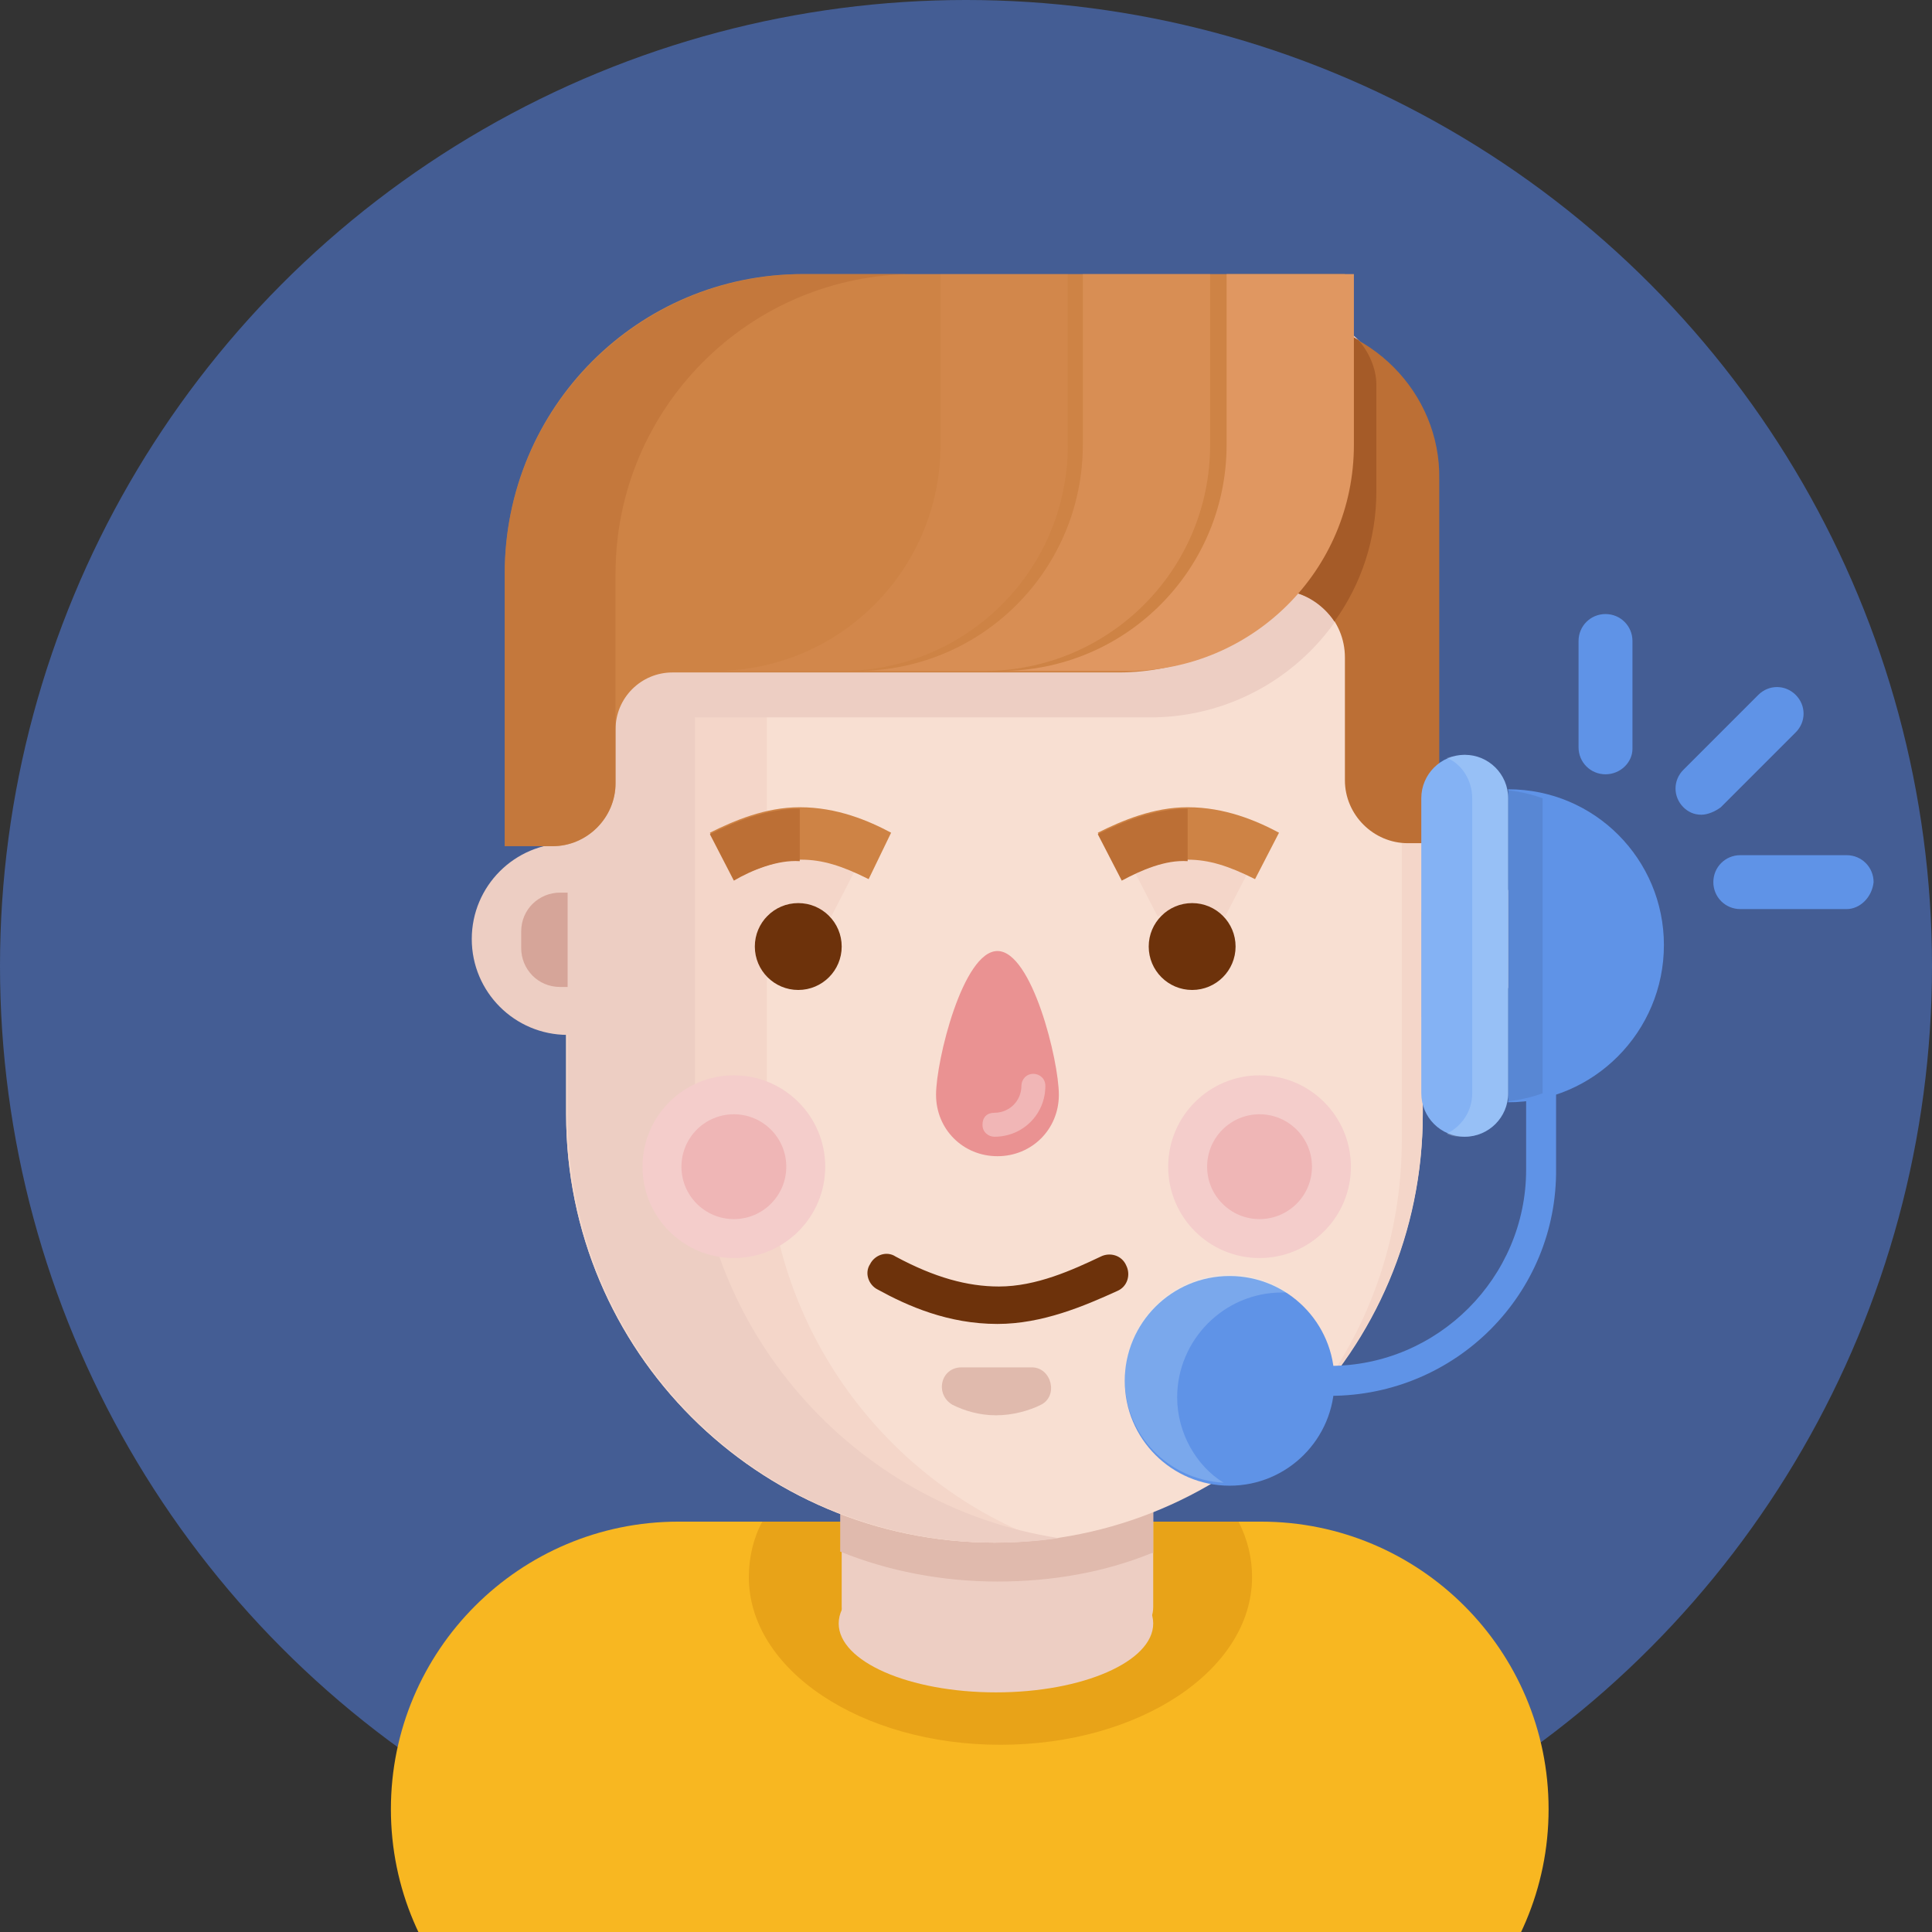 <svg clip-rule="evenodd" fill-rule="evenodd" stroke-linejoin="round" stroke-miterlimit="1.414" viewBox="0 0 129 129" xmlns="http://www.w3.org/2000/svg"><rect x="0" y="0" width="129" height="129" fill="#333333" stroke="none"/><circle cx="64.5" cy="64.5" fill="#445d94" r="64.5"/><path d="m84.2 140h-38.9c-10.6 0-19.2-8.6-19.2-19.2s8.6-19.2 19.2-19.2h38.9c10.6 0 19.2 8.6 19.2 19.2s-8.6 19.2-19.2 19.2z" fill="#f8b721" fill-rule="nonzero"/><path d="m50 105.3c0 6.2 7.5 11.2 16.8 11.2s16.8-5 16.8-11.2c0-1.3-.3-2.5-.9-3.7h-31.8c-.6 1.1-.9 2.4-.9 3.7z" fill="#e8a318" fill-rule="nonzero"/><path d="m77 107.3c0 1-.7 1.8-1.6 2-2.9.5-5.8.8-8.8.8s-6-.3-8.8-.8c-.9-.2-1.6-1-1.6-2v-12h20.8z" fill="#edcec3" fill-rule="nonzero"/><ellipse cx="66.5" cy="108.4" fill="#edcec3" rx="10.5" ry="4.6"/><path d="m76.9 103.7c-3.2 1.3-6.7 1.9-10.3 1.9-3.7 0-7.3-.7-10.5-2v-8.4h20.9v8.5z" fill="#e0baad" fill-rule="nonzero"/><circle cx="95.2" cy="62.7" fill="#f4d6c9" r="6.4"/><path d="m95.2 59.6h.5c1.5 0 2.6 1.2 2.6 2.6v1.1c0 1.5-1.2 2.6-2.6 2.6h-.5z" fill="#d6a599" fill-rule="nonzero"/><path d="m66.4 103c-15.8 0-28.6-12.8-28.6-28.6v-37.1h57.2v37.1c0 15.8-12.8 28.6-28.6 28.6z" fill="#f8dfd2" fill-rule="nonzero"/><path d="m51.2 76.1v-37.1h43.8v-1.7h-57.2v37.1c0 15.8 12.8 28.6 28.6 28.6 1.1 0 2.1-.1 3.1-.2-10.7-4.1-18.3-14.5-18.3-26.7z" fill="#f4d6c9" fill-rule="nonzero"/><circle cx="37.9" cy="62.7" fill="#edcec3" r="6.4"/><g fill-rule="nonzero"><path d="m46.4 74.4v-37.1h-8.5v37.1c0 15.8 12.8 28.6 28.6 28.6 1.4 0 2.9-.1 4.2-.3-13.7-2.1-24.3-14-24.3-28.3z" fill="#edcec3"/><path d="m37.8 37.3v1.7h55.8v37.1c0 6.4-2.1 12.4-5.7 17.1 4.4-5 7.1-11.6 7.1-18.9v-37z" fill="#f4d6c9"/><path d="m36.9 32v15.9h39.9c8.3 0 15.1-6.7 15.1-15.1v-7.1c0-2.4-1.9-4.3-4.3-4.3h-40.1c-5.9 0-10.6 4.8-10.6 10.6z" fill="#edcec3"/><path d="m85.6 21.4h-15.9v18h15.6c2.5 0 4.5 2 4.5 4.5v8.2c0 2.3 1.9 4.2 4.2 4.2h2.1v-24.3c.1-5.8-4.7-10.6-10.5-10.6z" fill="#bc6f35"/><path d="m85.3 39.4c1.6 0 3 .9 3.8 2.1 1.8-2.5 2.8-5.5 2.8-8.7v-7.1c0-1.1-.5-2.2-1.2-3-1.5-.9-3.3-1.3-5.2-1.3h-15.8v18z" fill="#a55b28"/><path d="m37.9 65.9h-.5c-1.5 0-2.6-1.2-2.6-2.6v-1.1c0-1.5 1.2-2.6 2.6-2.6h.5z" fill="#d6a599"/><path d="m33.7 38.3v18.2h3.2c2.3 0 4.2-1.9 4.2-4.2v-3.6c0-2.1 1.7-3.8 3.8-3.8h29.8c8.3 0 15.1-6.7 15.1-15.1v-11.5h-36.2c-11 0-19.9 8.9-19.9 20z" fill="#ce8345"/><path d="m41.1 48.6v-10.3c0-11 8.9-20 20-20h-7.4c-11 0-20 8.9-20 20v18.2h3.2c2.3 0 4.2-1.9 4.2-4.2z" fill="#bc6f35" fill-opacity=".55"/><path d="m81.9 18.3v11.4c0 8.3-6.7 15.1-15.1 15.1h8.5c8.3 0 15.1-6.7 15.1-15.1v-11.4z" fill="#e09761"/><path d="m72.3 18.3v11.4c0 8.3-6.7 15.1-15.1 15.1h8.5c8.3 0 15.1-6.7 15.1-15.1v-11.4z" fill="#e09761" fill-opacity=".55"/><path d="m62.8 18.3v11.4c0 8.3-6.7 15.1-15.1 15.1h8.5c8.3 0 15.1-6.7 15.1-15.1v-11.4z" fill="#e09761" fill-opacity=".22"/><path d="m66.6 88.4c-3.3 0-6-1.2-8-2.3-.6-.3-.9-1.1-.5-1.7.3-.6 1.1-.9 1.7-.5 2.6 1.4 4.8 2 6.9 2 2.5 0 4.9-1.1 6.8-2 .6-.3 1.4-.1 1.7.6.3.6.1 1.4-.6 1.7-2.2 1-5 2.2-8 2.2z" fill="#6d320b"/><path d="m51 61.2-1.6-3.1c1-.5 2.3-1.1 3.8-1.1 1.6 0 3 .6 3.9 1.1l-1.6 3.1c-.9-.5-1.6-.7-2.3-.7s-1.6.4-2.2.7z" fill="#f4d6c9"/><path d="m77.3 61.2-1.6-3.1c1-.5 2.3-1.1 3.8-1.1 1.6 0 3 .6 3.9 1.1l-1.6 3.1c-.9-.5-1.6-.7-2.3-.7-.8 0-1.6.4-2.2.7z" fill="#f4d6c9"/><path d="m74.9 58.7-1.6-3.1c1.6-.8 3.7-1.7 6-1.7 2.5 0 4.6.9 6.1 1.7l-1.6 3.1c-1.8-.9-3.1-1.3-4.5-1.3-1.5 0-3.1.7-4.4 1.3z" fill="#ce8345"/><path d="m74.9 58.8-1.6-3.1c1.6-.8 3.7-1.7 6-1.7v3.5c-1.5-.1-3.1.6-4.4 1.3z" fill="#bc6f35"/><path d="m49 58.7-1.6-3.1c1.6-.8 3.7-1.7 6-1.7 2.5 0 4.6.9 6.1 1.7l-1.5 3.1c-1.8-.9-3.1-1.3-4.5-1.3-1.6 0-3.3.7-4.5 1.3z" fill="#ce8345"/><path d="m49 58.8-1.6-3.1c1.6-.8 3.7-1.7 6-1.7v3.5c-1.5-.1-3.2.6-4.4 1.3z" fill="#bc6f35"/><path d="m66.5 94.5c1.1 0 2.2-.3 3-.7 1.2-.6.7-2.5-.6-2.5h-4.7c-1.4 0-1.8 1.8-.6 2.5.8.4 1.8.7 2.9.7z" fill="#e0baad"/></g><circle cx="84.1" cy="77.9" fill="#f4cdcb" r="6.1"/><circle cx="84.1" cy="77.9" fill="#efb6b6" r="3.5"/><circle cx="49" cy="77.9" fill="#f4cdcb" r="6.1"/><circle cx="49" cy="77.9" fill="#efb6b6" r="3.5"/><circle cx="79.6" cy="63.2" fill="#6d320b" r="2.9"/><circle cx="53.3" cy="63.2" fill="#6d320b" r="2.9"/><path d="m70.7 73.1c0 2.3-1.8 4.1-4.1 4.1s-4.1-1.8-4.1-4.1 1.8-9.6 4.1-9.6 4.1 7.3 4.1 9.6z" fill="#ea9292" fill-rule="nonzero"/><path d="m66.4 75.9c-.4 0-.8-.3-.8-.8s.3-.8.8-.8c1 0 1.8-.8 1.8-1.8 0-.4.3-.8.8-.8.4 0 .8.3.8.8 0 1.9-1.5 3.4-3.4 3.4z" fill="#fff" fill-opacity=".33" fill-rule="nonzero"/><path d="m94.9 60.9h.6c1.6 0 2.9 1.3 2.9 2.9v1.2c0 1.6-1.3 2.9-2.9 2.9h-.6z" fill="#e0baad" fill-rule="nonzero"/><circle cx="82.1" cy="92.2" fill="#5f93e7" r="7"/><path d="m78.6 93.3c0-3.8 3.1-7 7-7h.4c-1.1-.7-2.4-1.2-3.9-1.2-3.8 0-7 3.1-7 7 0 3.7 2.9 6.7 6.6 6.9-1.8-1.1-3.1-3.3-3.1-5.7z" fill="#dcf2ff" fill-opacity=".22" fill-rule="nonzero"/><path d="m88.8 93.2h-4.4c-.6 0-1-.4-1-1s.4-1 1-1h4.4c7.2 0 13.1-5.9 13.1-13.1v-11.4c0-.6.4-1 1-1s1 .4 1 1v11.3c.1 8.4-6.7 15.2-15.1 15.2z" fill="#5f93e7" fill-rule="nonzero"/><path d="m100.7 73.6v-20.9c5.8 0 10.4 4.7 10.4 10.4 0 5.8-4.7 10.5-10.4 10.5z" fill="#5f93e7" fill-rule="nonzero"/><path d="m103 53.3c-1.1-.4-2.3-.6-3.5-.6v20.9c1.2 0 2.4-.2 3.5-.6z" fill="#435d94" fill-opacity=".22" fill-rule="nonzero"/><path d="m97.8 75.9c1.6 0 2.9-1.3 2.9-2.9v-19.7c0-1.6-1.3-2.9-2.9-2.9s-2.9 1.3-2.9 2.9v19.7c0 1.6 1.3 2.9 2.9 2.9z" fill="#84b2f4" fill-rule="nonzero"/><path d="m97.8 50.4c-.4 0-.8.1-1.2.2 1 .4 1.7 1.5 1.7 2.7v19.7c0 1.2-.7 2.2-1.7 2.7.4.2.7.2 1.2.2 1.6 0 2.9-1.3 2.9-2.9v-19.7c0-1.6-1.3-2.9-2.9-2.9z" fill="#dcf2ff" fill-opacity=".22" fill-rule="nonzero"/><path d="m113.6 54.4c-.5 0-.9-.2-1.2-.5-.7-.7-.7-1.8 0-2.5l5-5c.7-.7 1.8-.7 2.5 0s.7 1.8 0 2.5l-5 5c-.4.3-.9.5-1.3.5z" fill="#5f93e7" fill-rule="nonzero"/><path d="m107.2 51.7c-1 0-1.8-.8-1.8-1.8v-7.1c0-1 .8-1.8 1.8-1.8s1.8.8 1.8 1.8v7.2c0 .9-.8 1.7-1.8 1.7z" fill="#5f93e7" fill-rule="nonzero"/><path d="m123.3 60.7h-7.1c-1 0-1.8-.8-1.8-1.8s.8-1.8 1.8-1.8h7.1c1 0 1.8.8 1.8 1.8-.1 1-.9 1.8-1.8 1.8z" fill="#5f93e7" fill-rule="nonzero"/></svg>